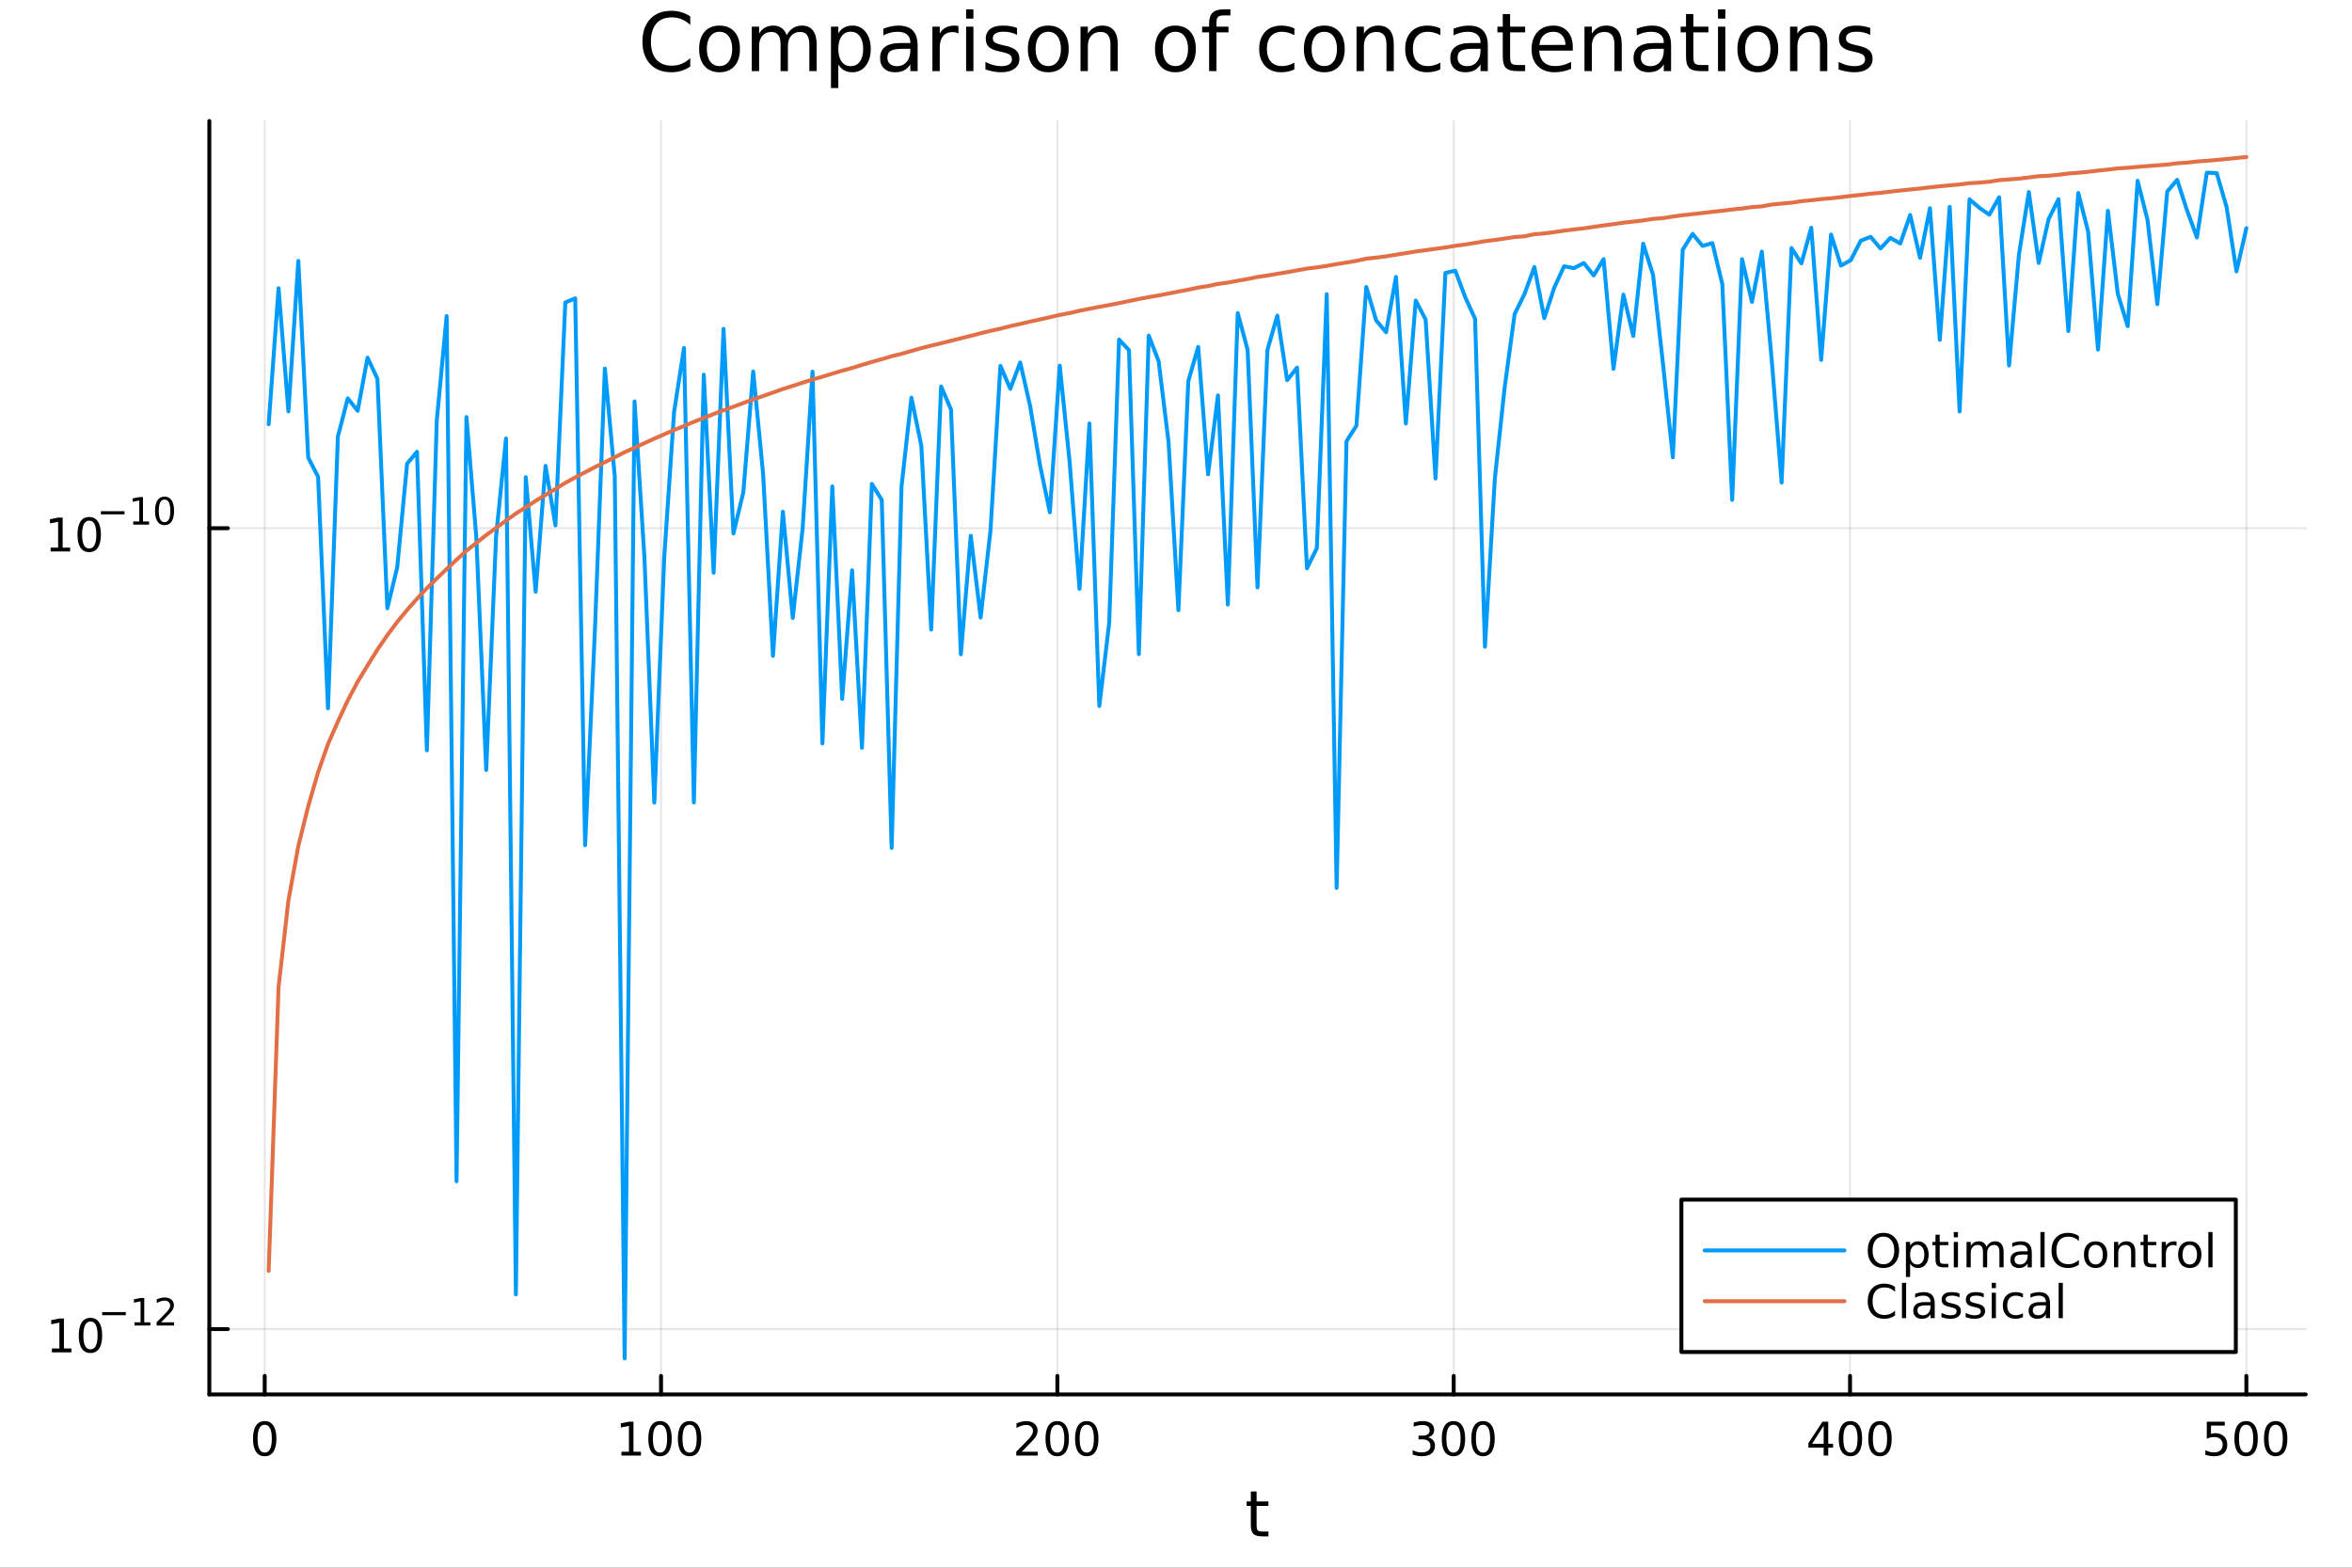 <?xml version="1.0" encoding="utf-8"?>
<svg xmlns="http://www.w3.org/2000/svg" xmlns:xlink="http://www.w3.org/1999/xlink" width="600" height="400" viewBox="0 0 2400 1600">
<rect x="0" y="0" width="2400" height="1600" fill="#333333" stroke="none"/>
<defs>
  <clipPath id="clip070">
    <rect x="0" y="0" width="2400" height="1600"/>
  </clipPath>
</defs>
<path clip-path="url(#clip070)" d="M0 1600 L2400 1600 L2400 0 L0 0  Z" fill="#ffffff" fill-rule="evenodd" fill-opacity="1"/>
<defs>
  <clipPath id="clip071">
    <rect x="480" y="0" width="1681" height="1600"/>
  </clipPath>
</defs>
<path clip-path="url(#clip070)" d="M213.607 1423.18 L2352.76 1423.18 L2352.76 123.472 L213.607 123.472  Z" fill="#ffffff" fill-rule="evenodd" fill-opacity="1"/>
<defs>
  <clipPath id="clip072">
    <rect x="213" y="123" width="2140" height="1301"/>
  </clipPath>
</defs>
<polyline clip-path="url(#clip072)" style="stroke:#000000; stroke-linecap:round; stroke-linejoin:round; stroke-width:2; stroke-opacity:0.1; fill:none" points="270.105,1423.18 270.105,123.472 "/>
<polyline clip-path="url(#clip072)" style="stroke:#000000; stroke-linecap:round; stroke-linejoin:round; stroke-width:2; stroke-opacity:0.1; fill:none" points="674.527,1423.18 674.527,123.472 "/>
<polyline clip-path="url(#clip072)" style="stroke:#000000; stroke-linecap:round; stroke-linejoin:round; stroke-width:2; stroke-opacity:0.1; fill:none" points="1078.95,1423.18 1078.95,123.472 "/>
<polyline clip-path="url(#clip072)" style="stroke:#000000; stroke-linecap:round; stroke-linejoin:round; stroke-width:2; stroke-opacity:0.1; fill:none" points="1483.37,1423.18 1483.37,123.472 "/>
<polyline clip-path="url(#clip072)" style="stroke:#000000; stroke-linecap:round; stroke-linejoin:round; stroke-width:2; stroke-opacity:0.1; fill:none" points="1887.79,1423.18 1887.79,123.472 "/>
<polyline clip-path="url(#clip072)" style="stroke:#000000; stroke-linecap:round; stroke-linejoin:round; stroke-width:2; stroke-opacity:0.1; fill:none" points="2292.21,1423.18 2292.21,123.472 "/>
<polyline clip-path="url(#clip072)" style="stroke:#000000; stroke-linecap:round; stroke-linejoin:round; stroke-width:2; stroke-opacity:0.1; fill:none" points="213.607,1356.48 2352.76,1356.48 "/>
<polyline clip-path="url(#clip072)" style="stroke:#000000; stroke-linecap:round; stroke-linejoin:round; stroke-width:2; stroke-opacity:0.1; fill:none" points="213.607,539.112 2352.76,539.112 "/>
<polyline clip-path="url(#clip070)" style="stroke:#000000; stroke-linecap:round; stroke-linejoin:round; stroke-width:4; stroke-opacity:1; fill:none" points="213.607,1423.18 2352.76,1423.18 "/>
<polyline clip-path="url(#clip070)" style="stroke:#000000; stroke-linecap:round; stroke-linejoin:round; stroke-width:4; stroke-opacity:1; fill:none" points="270.105,1423.18 270.105,1404.28 "/>
<polyline clip-path="url(#clip070)" style="stroke:#000000; stroke-linecap:round; stroke-linejoin:round; stroke-width:4; stroke-opacity:1; fill:none" points="674.527,1423.18 674.527,1404.28 "/>
<polyline clip-path="url(#clip070)" style="stroke:#000000; stroke-linecap:round; stroke-linejoin:round; stroke-width:4; stroke-opacity:1; fill:none" points="1078.95,1423.18 1078.95,1404.28 "/>
<polyline clip-path="url(#clip070)" style="stroke:#000000; stroke-linecap:round; stroke-linejoin:round; stroke-width:4; stroke-opacity:1; fill:none" points="1483.37,1423.18 1483.37,1404.28 "/>
<polyline clip-path="url(#clip070)" style="stroke:#000000; stroke-linecap:round; stroke-linejoin:round; stroke-width:4; stroke-opacity:1; fill:none" points="1887.79,1423.18 1887.79,1404.28 "/>
<polyline clip-path="url(#clip070)" style="stroke:#000000; stroke-linecap:round; stroke-linejoin:round; stroke-width:4; stroke-opacity:1; fill:none" points="2292.21,1423.18 2292.21,1404.28 "/>
<path clip-path="url(#clip070)" d="M270.105 1454.1 Q266.494 1454.1 264.665 1457.66 Q262.86 1461.2 262.86 1468.33 Q262.86 1475.44 264.665 1479.01 Q266.494 1482.55 270.105 1482.55 Q273.739 1482.55 275.545 1479.01 Q277.374 1475.44 277.374 1468.33 Q277.374 1461.2 275.545 1457.66 Q273.739 1454.1 270.105 1454.1 M270.105 1450.39 Q275.915 1450.39 278.971 1455 Q282.05 1459.58 282.05 1468.33 Q282.05 1477.06 278.971 1481.67 Q275.915 1486.25 270.105 1486.25 Q264.295 1486.25 261.216 1481.67 Q258.161 1477.06 258.161 1468.33 Q258.161 1459.58 261.216 1455 Q264.295 1450.39 270.105 1450.39 Z" fill="#000000" fill-rule="nonzero" fill-opacity="1" /><path clip-path="url(#clip070)" d="M634.134 1481.64 L641.772 1481.64 L641.772 1455.28 L633.462 1456.95 L633.462 1452.69 L641.726 1451.02 L646.402 1451.02 L646.402 1481.64 L654.041 1481.64 L654.041 1485.58 L634.134 1485.58 L634.134 1481.64 Z" fill="#000000" fill-rule="nonzero" fill-opacity="1" /><path clip-path="url(#clip070)" d="M673.485 1454.1 Q669.874 1454.1 668.046 1457.66 Q666.24 1461.2 666.24 1468.33 Q666.24 1475.44 668.046 1479.01 Q669.874 1482.55 673.485 1482.55 Q677.12 1482.55 678.925 1479.01 Q680.754 1475.44 680.754 1468.33 Q680.754 1461.2 678.925 1457.66 Q677.12 1454.1 673.485 1454.1 M673.485 1450.39 Q679.295 1450.39 682.351 1455 Q685.43 1459.58 685.43 1468.33 Q685.43 1477.06 682.351 1481.67 Q679.295 1486.25 673.485 1486.25 Q667.675 1486.25 664.596 1481.67 Q661.541 1477.06 661.541 1468.33 Q661.541 1459.58 664.596 1455 Q667.675 1450.39 673.485 1450.39 Z" fill="#000000" fill-rule="nonzero" fill-opacity="1" /><path clip-path="url(#clip070)" d="M703.647 1454.1 Q700.036 1454.1 698.207 1457.66 Q696.402 1461.2 696.402 1468.33 Q696.402 1475.44 698.207 1479.01 Q700.036 1482.55 703.647 1482.55 Q707.281 1482.55 709.087 1479.01 Q710.916 1475.44 710.916 1468.33 Q710.916 1461.2 709.087 1457.66 Q707.281 1454.1 703.647 1454.1 M703.647 1450.39 Q709.457 1450.39 712.513 1455 Q715.592 1459.58 715.592 1468.33 Q715.592 1477.06 712.513 1481.67 Q709.457 1486.25 703.647 1486.25 Q697.837 1486.25 694.758 1481.67 Q691.703 1477.06 691.703 1468.33 Q691.703 1459.58 694.758 1455 Q697.837 1450.39 703.647 1450.39 Z" fill="#000000" fill-rule="nonzero" fill-opacity="1" /><path clip-path="url(#clip070)" d="M1042.64 1481.64 L1058.96 1481.64 L1058.96 1485.58 L1037.02 1485.58 L1037.02 1481.64 Q1039.68 1478.89 1044.26 1474.26 Q1048.87 1469.61 1050.05 1468.27 Q1052.29 1465.74 1053.17 1464.01 Q1054.08 1462.25 1054.08 1460.56 Q1054.08 1457.8 1052.13 1456.07 Q1050.21 1454.33 1047.11 1454.33 Q1044.91 1454.33 1042.46 1455.09 Q1040.03 1455.86 1037.25 1457.41 L1037.25 1452.69 Q1040.07 1451.55 1042.53 1450.97 Q1044.98 1450.39 1047.02 1450.39 Q1052.39 1450.39 1055.58 1453.08 Q1058.78 1455.77 1058.78 1460.26 Q1058.78 1462.39 1057.97 1464.31 Q1057.18 1466.2 1055.07 1468.8 Q1054.49 1469.47 1051.39 1472.69 Q1048.29 1475.88 1042.64 1481.64 Z" fill="#000000" fill-rule="nonzero" fill-opacity="1" /><path clip-path="url(#clip070)" d="M1078.78 1454.1 Q1075.16 1454.1 1073.34 1457.66 Q1071.53 1461.2 1071.53 1468.33 Q1071.53 1475.44 1073.34 1479.01 Q1075.16 1482.55 1078.78 1482.55 Q1082.41 1482.55 1084.21 1479.01 Q1086.04 1475.44 1086.04 1468.33 Q1086.04 1461.2 1084.21 1457.66 Q1082.41 1454.1 1078.78 1454.1 M1078.78 1450.39 Q1084.59 1450.39 1087.64 1455 Q1090.72 1459.58 1090.72 1468.33 Q1090.72 1477.06 1087.64 1481.67 Q1084.59 1486.25 1078.78 1486.25 Q1072.96 1486.25 1069.89 1481.67 Q1066.83 1477.06 1066.83 1468.33 Q1066.83 1459.58 1069.89 1455 Q1072.96 1450.39 1078.78 1450.39 Z" fill="#000000" fill-rule="nonzero" fill-opacity="1" /><path clip-path="url(#clip070)" d="M1108.94 1454.1 Q1105.33 1454.1 1103.5 1457.66 Q1101.69 1461.2 1101.69 1468.33 Q1101.69 1475.44 1103.5 1479.01 Q1105.33 1482.55 1108.94 1482.55 Q1112.57 1482.55 1114.38 1479.01 Q1116.21 1475.44 1116.21 1468.33 Q1116.21 1461.2 1114.38 1457.66 Q1112.57 1454.1 1108.94 1454.1 M1108.94 1450.39 Q1114.75 1450.39 1117.8 1455 Q1120.88 1459.58 1120.88 1468.33 Q1120.88 1477.06 1117.8 1481.67 Q1114.75 1486.25 1108.94 1486.25 Q1103.13 1486.25 1100.05 1481.67 Q1096.99 1477.06 1096.99 1468.33 Q1096.99 1459.58 1100.05 1455 Q1103.13 1450.39 1108.94 1450.39 Z" fill="#000000" fill-rule="nonzero" fill-opacity="1" /><path clip-path="url(#clip070)" d="M1457.13 1466.95 Q1460.49 1467.66 1462.36 1469.93 Q1464.26 1472.2 1464.26 1475.53 Q1464.26 1480.65 1460.74 1483.45 Q1457.22 1486.25 1450.74 1486.25 Q1448.57 1486.25 1446.25 1485.81 Q1443.96 1485.39 1441.51 1484.54 L1441.51 1480.02 Q1443.45 1481.16 1445.77 1481.74 Q1448.08 1482.32 1450.6 1482.32 Q1455 1482.32 1457.29 1480.58 Q1459.61 1478.84 1459.61 1475.53 Q1459.61 1472.48 1457.46 1470.77 Q1455.33 1469.03 1451.51 1469.03 L1447.48 1469.03 L1447.48 1465.19 L1451.69 1465.19 Q1455.14 1465.19 1456.97 1463.82 Q1458.8 1462.43 1458.8 1459.84 Q1458.8 1457.18 1456.9 1455.77 Q1455.03 1454.33 1451.51 1454.33 Q1449.59 1454.33 1447.39 1454.75 Q1445.19 1455.16 1442.55 1456.04 L1442.55 1451.88 Q1445.21 1451.14 1447.53 1450.77 Q1449.86 1450.39 1451.92 1450.39 Q1457.25 1450.39 1460.35 1452.83 Q1463.45 1455.23 1463.45 1459.35 Q1463.45 1462.22 1461.81 1464.21 Q1460.16 1466.18 1457.13 1466.95 Z" fill="#000000" fill-rule="nonzero" fill-opacity="1" /><path clip-path="url(#clip070)" d="M1483.13 1454.1 Q1479.52 1454.1 1477.69 1457.66 Q1475.88 1461.2 1475.88 1468.33 Q1475.88 1475.44 1477.69 1479.01 Q1479.52 1482.55 1483.13 1482.55 Q1486.76 1482.55 1488.57 1479.01 Q1490.4 1475.44 1490.4 1468.33 Q1490.4 1461.2 1488.57 1457.66 Q1486.76 1454.1 1483.13 1454.1 M1483.13 1450.39 Q1488.94 1450.39 1491.99 1455 Q1495.07 1459.58 1495.07 1468.33 Q1495.07 1477.06 1491.99 1481.67 Q1488.94 1486.25 1483.13 1486.25 Q1477.32 1486.25 1474.24 1481.67 Q1471.18 1477.06 1471.18 1468.33 Q1471.18 1459.58 1474.24 1455 Q1477.32 1450.39 1483.13 1450.39 Z" fill="#000000" fill-rule="nonzero" fill-opacity="1" /><path clip-path="url(#clip070)" d="M1513.29 1454.1 Q1509.68 1454.1 1507.85 1457.66 Q1506.04 1461.2 1506.04 1468.33 Q1506.04 1475.44 1507.85 1479.01 Q1509.68 1482.55 1513.29 1482.55 Q1516.92 1482.55 1518.73 1479.01 Q1520.56 1475.44 1520.56 1468.33 Q1520.56 1461.2 1518.73 1457.66 Q1516.92 1454.1 1513.29 1454.1 M1513.29 1450.39 Q1519.1 1450.39 1522.15 1455 Q1525.23 1459.58 1525.23 1468.33 Q1525.23 1477.06 1522.15 1481.67 Q1519.1 1486.25 1513.29 1486.25 Q1507.48 1486.25 1504.4 1481.67 Q1501.34 1477.06 1501.34 1468.33 Q1501.34 1459.58 1504.4 1455 Q1507.48 1450.39 1513.29 1450.39 Z" fill="#000000" fill-rule="nonzero" fill-opacity="1" /><path clip-path="url(#clip070)" d="M1860.88 1455.09 L1849.08 1473.54 L1860.88 1473.54 L1860.88 1455.09 M1859.66 1451.02 L1865.54 1451.02 L1865.54 1473.54 L1870.47 1473.54 L1870.47 1477.43 L1865.54 1477.43 L1865.54 1485.58 L1860.88 1485.58 L1860.88 1477.43 L1845.28 1477.43 L1845.28 1472.92 L1859.66 1451.02 Z" fill="#000000" fill-rule="nonzero" fill-opacity="1" /><path clip-path="url(#clip070)" d="M1888.2 1454.1 Q1884.59 1454.1 1882.76 1457.66 Q1880.95 1461.2 1880.95 1468.33 Q1880.95 1475.44 1882.76 1479.01 Q1884.59 1482.55 1888.2 1482.55 Q1891.83 1482.55 1893.64 1479.01 Q1895.47 1475.44 1895.47 1468.33 Q1895.47 1461.2 1893.64 1457.66 Q1891.83 1454.1 1888.2 1454.1 M1888.2 1450.39 Q1894.01 1450.39 1897.06 1455 Q1900.14 1459.58 1900.14 1468.33 Q1900.14 1477.06 1897.06 1481.67 Q1894.01 1486.25 1888.2 1486.25 Q1882.39 1486.25 1879.31 1481.67 Q1876.25 1477.06 1876.25 1468.33 Q1876.25 1459.58 1879.31 1455 Q1882.39 1450.39 1888.2 1450.39 Z" fill="#000000" fill-rule="nonzero" fill-opacity="1" /><path clip-path="url(#clip070)" d="M1918.36 1454.1 Q1914.75 1454.1 1912.92 1457.66 Q1911.11 1461.2 1911.11 1468.33 Q1911.11 1475.44 1912.92 1479.01 Q1914.75 1482.55 1918.36 1482.55 Q1921.99 1482.55 1923.8 1479.01 Q1925.63 1475.44 1925.63 1468.33 Q1925.63 1461.2 1923.8 1457.66 Q1921.99 1454.1 1918.36 1454.1 M1918.36 1450.39 Q1924.17 1450.39 1927.22 1455 Q1930.3 1459.58 1930.3 1468.33 Q1930.3 1477.06 1927.22 1481.67 Q1924.17 1486.25 1918.36 1486.25 Q1912.55 1486.25 1909.47 1481.67 Q1906.41 1477.06 1906.41 1468.33 Q1906.41 1459.58 1909.47 1455 Q1912.55 1450.39 1918.36 1450.39 Z" fill="#000000" fill-rule="nonzero" fill-opacity="1" /><path clip-path="url(#clip070)" d="M2251.83 1451.02 L2270.19 1451.02 L2270.19 1454.96 L2256.11 1454.96 L2256.11 1463.43 Q2257.13 1463.08 2258.15 1462.92 Q2259.17 1462.73 2260.19 1462.73 Q2265.98 1462.73 2269.36 1465.9 Q2272.73 1469.08 2272.73 1474.49 Q2272.73 1480.07 2269.26 1483.17 Q2265.79 1486.25 2259.47 1486.25 Q2257.3 1486.25 2255.03 1485.88 Q2252.78 1485.51 2250.37 1484.77 L2250.37 1480.07 Q2252.46 1481.2 2254.68 1481.76 Q2256.9 1482.32 2259.38 1482.32 Q2263.38 1482.32 2265.72 1480.21 Q2268.06 1478.1 2268.06 1474.49 Q2268.06 1470.88 2265.72 1468.77 Q2263.38 1466.67 2259.38 1466.67 Q2257.5 1466.67 2255.63 1467.08 Q2253.78 1467.5 2251.83 1468.38 L2251.83 1451.02 Z" fill="#000000" fill-rule="nonzero" fill-opacity="1" /><path clip-path="url(#clip070)" d="M2291.95 1454.1 Q2288.34 1454.1 2286.51 1457.66 Q2284.7 1461.2 2284.7 1468.33 Q2284.7 1475.44 2286.51 1479.01 Q2288.34 1482.55 2291.95 1482.55 Q2295.58 1482.55 2297.39 1479.01 Q2299.22 1475.44 2299.22 1468.33 Q2299.22 1461.2 2297.39 1457.66 Q2295.58 1454.1 2291.95 1454.1 M2291.95 1450.39 Q2297.76 1450.39 2300.81 1455 Q2303.89 1459.58 2303.89 1468.33 Q2303.89 1477.06 2300.81 1481.67 Q2297.76 1486.25 2291.95 1486.25 Q2286.14 1486.25 2283.06 1481.67 Q2280 1477.06 2280 1468.33 Q2280 1459.58 2283.06 1455 Q2286.14 1450.39 2291.95 1450.39 Z" fill="#000000" fill-rule="nonzero" fill-opacity="1" /><path clip-path="url(#clip070)" d="M2322.11 1454.1 Q2318.5 1454.1 2316.67 1457.66 Q2314.86 1461.2 2314.86 1468.33 Q2314.86 1475.44 2316.67 1479.01 Q2318.5 1482.55 2322.11 1482.55 Q2325.74 1482.55 2327.55 1479.01 Q2329.38 1475.44 2329.38 1468.33 Q2329.38 1461.2 2327.55 1457.66 Q2325.74 1454.1 2322.11 1454.1 M2322.11 1450.39 Q2327.92 1450.39 2330.98 1455 Q2334.05 1459.58 2334.05 1468.33 Q2334.05 1477.06 2330.98 1481.67 Q2327.92 1486.25 2322.11 1486.25 Q2316.3 1486.25 2313.22 1481.67 Q2310.17 1477.06 2310.17 1468.33 Q2310.17 1459.58 2313.22 1455 Q2316.3 1450.39 2322.11 1450.39 Z" fill="#000000" fill-rule="nonzero" fill-opacity="1" /><path clip-path="url(#clip070)" d="M1282.24 1522.27 L1282.24 1532.4 L1294.31 1532.4 L1294.31 1536.95 L1282.24 1536.95 L1282.24 1556.3 Q1282.24 1560.66 1283.42 1561.9 Q1284.63 1563.14 1288.29 1563.14 L1294.31 1563.14 L1294.31 1568.04 L1288.29 1568.04 Q1281.51 1568.04 1278.93 1565.53 Q1276.35 1562.98 1276.35 1556.3 L1276.35 1536.95 L1272.06 1536.95 L1272.06 1532.4 L1276.35 1532.4 L1276.35 1522.27 L1282.24 1522.27 Z" fill="#000000" fill-rule="nonzero" fill-opacity="1" /><polyline clip-path="url(#clip070)" style="stroke:#000000; stroke-linecap:round; stroke-linejoin:round; stroke-width:4; stroke-opacity:1; fill:none" points="213.607,1423.18 213.607,123.472 "/>
<polyline clip-path="url(#clip070)" style="stroke:#000000; stroke-linecap:round; stroke-linejoin:round; stroke-width:4; stroke-opacity:1; fill:none" points="213.607,1356.48 232.505,1356.48 "/>
<polyline clip-path="url(#clip070)" style="stroke:#000000; stroke-linecap:round; stroke-linejoin:round; stroke-width:4; stroke-opacity:1; fill:none" points="213.607,539.112 232.505,539.112 "/>
<path clip-path="url(#clip070)" d="M52.961 1376.27 L60.6 1376.27 L60.6 1349.9 L52.29 1351.57 L52.29 1347.31 L60.554 1345.65 L65.23 1345.65 L65.23 1376.27 L72.868 1376.27 L72.868 1380.21 L52.961 1380.21 L52.961 1376.27 Z" fill="#000000" fill-rule="nonzero" fill-opacity="1" /><path clip-path="url(#clip070)" d="M92.313 1348.72 Q88.702 1348.72 86.873 1352.29 Q85.067 1355.83 85.067 1362.96 Q85.067 1370.07 86.873 1373.63 Q88.702 1377.17 92.313 1377.17 Q95.947 1377.17 97.753 1373.63 Q99.581 1370.07 99.581 1362.96 Q99.581 1355.83 97.753 1352.29 Q95.947 1348.72 92.313 1348.72 M92.313 1345.02 Q98.123 1345.02 101.178 1349.63 Q104.257 1354.21 104.257 1362.96 Q104.257 1371.69 101.178 1376.29 Q98.123 1380.88 92.313 1380.88 Q86.503 1380.88 83.424 1376.29 Q80.368 1371.69 80.368 1362.96 Q80.368 1354.21 83.424 1349.63 Q86.503 1345.02 92.313 1345.02 Z" fill="#000000" fill-rule="nonzero" fill-opacity="1" /><path clip-path="url(#clip070)" d="M104.257 1339.12 L128.369 1339.12 L128.369 1342.32 L104.257 1342.32 L104.257 1339.12 Z" fill="#000000" fill-rule="nonzero" fill-opacity="1" /><path clip-path="url(#clip070)" d="M137.227 1349.6 L143.434 1349.6 L143.434 1328.18 L136.682 1329.53 L136.682 1326.07 L143.396 1324.72 L147.195 1324.72 L147.195 1349.6 L153.402 1349.6 L153.402 1352.8 L137.227 1352.8 L137.227 1349.6 Z" fill="#000000" fill-rule="nonzero" fill-opacity="1" /><path clip-path="url(#clip070)" d="M164.348 1349.6 L177.607 1349.6 L177.607 1352.8 L159.778 1352.8 L159.778 1349.6 Q161.941 1347.36 165.665 1343.6 Q169.407 1339.82 170.366 1338.73 Q172.191 1336.68 172.906 1335.27 Q173.639 1333.84 173.639 1332.46 Q173.639 1330.23 172.059 1328.82 Q170.498 1327.4 167.978 1327.4 Q166.191 1327.4 164.198 1328.03 Q162.223 1328.65 159.966 1329.91 L159.966 1326.07 Q162.26 1325.15 164.254 1324.68 Q166.248 1324.21 167.903 1324.21 Q172.266 1324.21 174.862 1326.39 Q177.457 1328.57 177.457 1332.22 Q177.457 1333.95 176.799 1335.51 Q176.159 1337.05 174.448 1339.16 Q173.978 1339.7 171.457 1342.32 Q168.937 1344.91 164.348 1349.6 Z" fill="#000000" fill-rule="nonzero" fill-opacity="1" /><path clip-path="url(#clip070)" d="M51.663 558.904 L59.302 558.904 L59.302 532.538 L50.992 534.205 L50.992 529.946 L59.256 528.279 L63.932 528.279 L63.932 558.904 L71.571 558.904 L71.571 562.839 L51.663 562.839 L51.663 558.904 Z" fill="#000000" fill-rule="nonzero" fill-opacity="1" /><path clip-path="url(#clip070)" d="M91.015 531.358 Q87.404 531.358 85.575 534.923 Q83.77 538.464 83.77 545.594 Q83.77 552.7 85.575 556.265 Q87.404 559.807 91.015 559.807 Q94.649 559.807 96.455 556.265 Q98.284 552.7 98.284 545.594 Q98.284 538.464 96.455 534.923 Q94.649 531.358 91.015 531.358 M91.015 527.654 Q96.825 527.654 99.881 532.261 Q102.959 536.844 102.959 545.594 Q102.959 554.321 99.881 558.927 Q96.825 563.51 91.015 563.51 Q85.205 563.51 82.126 558.927 Q79.071 554.321 79.071 545.594 Q79.071 536.844 82.126 532.261 Q85.205 527.654 91.015 527.654 Z" fill="#000000" fill-rule="nonzero" fill-opacity="1" /><path clip-path="url(#clip070)" d="M102.959 521.755 L127.071 521.755 L127.071 524.953 L102.959 524.953 L102.959 521.755 Z" fill="#000000" fill-rule="nonzero" fill-opacity="1" /><path clip-path="url(#clip070)" d="M135.929 532.231 L142.136 532.231 L142.136 510.809 L135.384 512.164 L135.384 508.703 L142.098 507.349 L145.898 507.349 L145.898 532.231 L152.104 532.231 L152.104 535.429 L135.929 535.429 L135.929 532.231 Z" fill="#000000" fill-rule="nonzero" fill-opacity="1" /><path clip-path="url(#clip070)" d="M167.903 509.85 Q164.969 509.85 163.483 512.747 Q162.016 515.624 162.016 521.417 Q162.016 527.191 163.483 530.087 Q164.969 532.965 167.903 532.965 Q170.855 532.965 172.322 530.087 Q173.808 527.191 173.808 521.417 Q173.808 515.624 172.322 512.747 Q170.855 509.85 167.903 509.85 M167.903 506.841 Q172.623 506.841 175.106 510.584 Q177.607 514.308 177.607 521.417 Q177.607 528.507 175.106 532.25 Q172.623 535.974 167.903 535.974 Q163.182 535.974 160.68 532.25 Q158.198 528.507 158.198 521.417 Q158.198 514.308 160.68 510.584 Q163.182 506.841 167.903 506.841 Z" fill="#000000" fill-rule="nonzero" fill-opacity="1" /><path clip-path="url(#clip070)" d="M704.328 16.755 L704.328 25.383 Q700.196 21.535 695.497 19.631 Q690.838 17.727 685.572 17.727 Q675.202 17.727 669.693 24.087 Q664.183 30.406 664.183 42.397 Q664.183 54.347 669.693 60.707 Q675.202 67.026 685.572 67.026 Q690.838 67.026 695.497 65.122 Q700.196 63.218 704.328 59.37 L704.328 67.918 Q700.034 70.834 695.213 72.292 Q690.433 73.751 685.086 73.751 Q671.353 73.751 663.454 65.365 Q655.555 56.94 655.555 42.397 Q655.555 27.814 663.454 19.428 Q671.353 11.002 685.086 11.002 Q690.514 11.002 695.294 12.461 Q700.115 13.878 704.328 16.755 Z" fill="#000000" fill-rule="nonzero" fill-opacity="1" /><path clip-path="url(#clip070)" d="M734.223 32.431 Q728.228 32.431 724.744 37.131 Q721.261 41.789 721.261 49.931 Q721.261 58.074 724.704 62.773 Q728.188 67.431 734.223 67.431 Q740.178 67.431 743.662 62.732 Q747.146 58.033 747.146 49.931 Q747.146 41.87 743.662 37.171 Q740.178 32.431 734.223 32.431 M734.223 26.112 Q743.946 26.112 749.495 32.431 Q755.045 38.751 755.045 49.931 Q755.045 61.071 749.495 67.431 Q743.946 73.751 734.223 73.751 Q724.461 73.751 718.911 67.431 Q713.402 61.071 713.402 49.931 Q713.402 38.751 718.911 32.431 Q724.461 26.112 734.223 26.112 Z" fill="#000000" fill-rule="nonzero" fill-opacity="1" /><path clip-path="url(#clip070)" d="M802.724 35.915 Q805.519 30.892 809.408 28.502 Q813.297 26.112 818.563 26.112 Q825.652 26.112 829.501 31.095 Q833.349 36.037 833.349 45.192 L833.349 72.576 L825.855 72.576 L825.855 45.435 Q825.855 38.913 823.546 35.753 Q821.237 32.594 816.497 32.594 Q810.704 32.594 807.342 36.442 Q803.98 40.29 803.98 46.934 L803.98 72.576 L796.486 72.576 L796.486 45.435 Q796.486 38.873 794.177 35.753 Q791.868 32.594 787.047 32.594 Q781.335 32.594 777.973 36.482 Q774.611 40.331 774.611 46.934 L774.611 72.576 L767.117 72.576 L767.117 27.206 L774.611 27.206 L774.611 34.254 Q777.163 30.082 780.728 28.097 Q784.293 26.112 789.194 26.112 Q794.136 26.112 797.58 28.624 Q801.063 31.135 802.724 35.915 Z" fill="#000000" fill-rule="nonzero" fill-opacity="1" /><path clip-path="url(#clip070)" d="M855.426 65.77 L855.426 89.833 L847.932 89.833 L847.932 27.206 L855.426 27.206 L855.426 34.092 Q857.776 30.041 861.341 28.097 Q864.946 26.112 869.929 26.112 Q878.193 26.112 883.337 32.675 Q888.522 39.237 888.522 49.931 Q888.522 60.626 883.337 67.188 Q878.193 73.751 869.929 73.751 Q864.946 73.751 861.341 71.806 Q857.776 69.821 855.426 65.77 M880.785 49.931 Q880.785 41.708 877.382 37.05 Q874.02 32.35 868.106 32.35 Q862.191 32.35 858.789 37.05 Q855.426 41.708 855.426 49.931 Q855.426 58.155 858.789 62.854 Q862.191 67.512 868.106 67.512 Q874.02 67.512 877.382 62.854 Q880.785 58.155 880.785 49.931 Z" fill="#000000" fill-rule="nonzero" fill-opacity="1" /><path clip-path="url(#clip070)" d="M921.497 49.769 Q912.463 49.769 908.979 51.835 Q905.496 53.901 905.496 58.884 Q905.496 62.854 908.088 65.203 Q910.721 67.512 915.218 67.512 Q921.416 67.512 925.143 63.137 Q928.91 58.722 928.91 51.43 L928.91 49.769 L921.497 49.769 M936.364 46.691 L936.364 72.576 L928.91 72.576 L928.91 65.689 Q926.358 69.821 922.55 71.806 Q918.742 73.751 913.233 73.751 Q906.265 73.751 902.133 69.862 Q898.042 65.933 898.042 59.37 Q898.042 51.714 903.146 47.825 Q908.291 43.936 918.459 43.936 L928.91 43.936 L928.91 43.207 Q928.91 38.062 925.507 35.267 Q922.145 32.431 916.028 32.431 Q912.139 32.431 908.453 33.363 Q904.766 34.295 901.364 36.158 L901.364 29.272 Q905.455 27.692 909.303 26.922 Q913.152 26.112 916.798 26.112 Q926.641 26.112 931.502 31.216 Q936.364 36.32 936.364 46.691 Z" fill="#000000" fill-rule="nonzero" fill-opacity="1" /><path clip-path="url(#clip070)" d="M978.007 34.173 Q976.751 33.444 975.252 33.12 Q973.794 32.756 972.011 32.756 Q965.692 32.756 962.289 36.888 Q958.927 40.979 958.927 48.676 L958.927 72.576 L951.433 72.576 L951.433 27.206 L958.927 27.206 L958.927 34.254 Q961.277 30.122 965.044 28.138 Q968.811 26.112 974.199 26.112 Q974.969 26.112 975.9 26.234 Q976.832 26.315 977.966 26.517 L978.007 34.173 Z" fill="#000000" fill-rule="nonzero" fill-opacity="1" /><path clip-path="url(#clip070)" d="M985.825 27.206 L993.279 27.206 L993.279 72.576 L985.825 72.576 L985.825 27.206 M985.825 9.544 L993.279 9.544 L993.279 18.983 L985.825 18.983 L985.825 9.544 Z" fill="#000000" fill-rule="nonzero" fill-opacity="1" /><path clip-path="url(#clip070)" d="M1037.8 28.543 L1037.8 35.591 Q1034.64 33.971 1031.24 33.161 Q1027.83 32.35 1024.19 32.35 Q1018.64 32.35 1015.84 34.052 Q1013.09 35.753 1013.09 39.156 Q1013.09 41.749 1015.07 43.248 Q1017.06 44.706 1023.05 46.043 L1025.6 46.61 Q1033.54 48.311 1036.87 51.43 Q1040.23 54.509 1040.23 60.059 Q1040.23 66.378 1035.21 70.064 Q1030.22 73.751 1021.47 73.751 Q1017.83 73.751 1013.86 73.022 Q1009.93 72.333 1005.55 70.915 L1005.55 63.218 Q1009.68 65.365 1013.7 66.459 Q1017.71 67.512 1021.64 67.512 Q1026.9 67.512 1029.74 65.73 Q1032.57 63.907 1032.57 60.626 Q1032.57 57.588 1030.51 55.967 Q1028.48 54.347 1021.55 52.848 L1018.96 52.24 Q1012.03 50.782 1008.96 47.785 Q1005.88 44.746 1005.88 39.48 Q1005.88 33.08 1010.41 29.596 Q1014.95 26.112 1023.3 26.112 Q1027.43 26.112 1031.07 26.72 Q1034.72 27.327 1037.8 28.543 Z" fill="#000000" fill-rule="nonzero" fill-opacity="1" /><path clip-path="url(#clip070)" d="M1069.68 32.431 Q1063.68 32.431 1060.2 37.131 Q1056.72 41.789 1056.72 49.931 Q1056.72 58.074 1060.16 62.773 Q1063.64 67.431 1069.68 67.431 Q1075.63 67.431 1079.12 62.732 Q1082.6 58.033 1082.6 49.931 Q1082.6 41.87 1079.12 37.171 Q1075.63 32.431 1069.68 32.431 M1069.68 26.112 Q1079.4 26.112 1084.95 32.431 Q1090.5 38.751 1090.5 49.931 Q1090.5 61.071 1084.95 67.431 Q1079.4 73.751 1069.68 73.751 Q1059.92 73.751 1054.37 67.431 Q1048.86 61.071 1048.86 49.931 Q1048.86 38.751 1054.37 32.431 Q1059.92 26.112 1069.68 26.112 Z" fill="#000000" fill-rule="nonzero" fill-opacity="1" /><path clip-path="url(#clip070)" d="M1140.57 45.192 L1140.57 72.576 L1133.12 72.576 L1133.12 45.435 Q1133.12 38.994 1130.6 35.794 Q1128.09 32.594 1123.07 32.594 Q1117.03 32.594 1113.55 36.442 Q1110.07 40.29 1110.07 46.934 L1110.07 72.576 L1102.57 72.576 L1102.57 27.206 L1110.07 27.206 L1110.07 34.254 Q1112.74 30.163 1116.35 28.138 Q1119.99 26.112 1124.73 26.112 Q1132.55 26.112 1136.56 30.973 Q1140.57 35.794 1140.57 45.192 Z" fill="#000000" fill-rule="nonzero" fill-opacity="1" /><path clip-path="url(#clip070)" d="M1199.39 32.431 Q1193.39 32.431 1189.91 37.131 Q1186.43 41.789 1186.43 49.931 Q1186.43 58.074 1189.87 62.773 Q1193.35 67.431 1199.39 67.431 Q1205.34 67.431 1208.83 62.732 Q1212.31 58.033 1212.31 49.931 Q1212.31 41.87 1208.83 37.171 Q1205.34 32.431 1199.39 32.431 M1199.39 26.112 Q1209.11 26.112 1214.66 32.431 Q1220.21 38.751 1220.21 49.931 Q1220.21 61.071 1214.66 67.431 Q1209.11 73.751 1199.39 73.751 Q1189.63 73.751 1184.08 67.431 Q1178.57 61.071 1178.57 49.931 Q1178.57 38.751 1184.08 32.431 Q1189.63 26.112 1199.39 26.112 Z" fill="#000000" fill-rule="nonzero" fill-opacity="1" /><path clip-path="url(#clip070)" d="M1255.53 9.544 L1255.53 15.742 L1248.4 15.742 Q1244.39 15.742 1242.81 17.362 Q1241.28 18.983 1241.28 23.195 L1241.28 27.206 L1253.55 27.206 L1253.55 32.999 L1241.28 32.999 L1241.28 72.576 L1233.78 72.576 L1233.78 32.999 L1226.65 32.999 L1226.65 27.206 L1233.78 27.206 L1233.78 24.046 Q1233.78 16.471 1237.31 13.028 Q1240.83 9.544 1248.49 9.544 L1255.53 9.544 Z" fill="#000000" fill-rule="nonzero" fill-opacity="1" /><path clip-path="url(#clip070)" d="M1320.79 28.948 L1320.79 35.915 Q1317.63 34.173 1314.43 33.323 Q1311.27 32.431 1308.03 32.431 Q1300.78 32.431 1296.77 37.05 Q1292.76 41.627 1292.76 49.931 Q1292.76 58.236 1296.77 62.854 Q1300.78 67.431 1308.03 67.431 Q1311.27 67.431 1314.43 66.581 Q1317.63 65.689 1320.79 63.948 L1320.79 70.834 Q1317.68 72.292 1314.31 73.022 Q1310.99 73.751 1307.22 73.751 Q1296.98 73.751 1290.94 67.31 Q1284.9 60.869 1284.9 49.931 Q1284.9 38.832 1290.98 32.472 Q1297.1 26.112 1307.71 26.112 Q1311.15 26.112 1314.43 26.841 Q1317.72 27.53 1320.79 28.948 Z" fill="#000000" fill-rule="nonzero" fill-opacity="1" /><path clip-path="url(#clip070)" d="M1351.34 32.431 Q1345.34 32.431 1341.86 37.131 Q1338.38 41.789 1338.38 49.931 Q1338.38 58.074 1341.82 62.773 Q1345.3 67.431 1351.34 67.431 Q1357.29 67.431 1360.78 62.732 Q1364.26 58.033 1364.26 49.931 Q1364.26 41.87 1360.78 37.171 Q1357.29 32.431 1351.34 32.431 M1351.34 26.112 Q1361.06 26.112 1366.61 32.431 Q1372.16 38.751 1372.16 49.931 Q1372.16 61.071 1366.61 67.431 Q1361.06 73.751 1351.34 73.751 Q1341.58 73.751 1336.03 67.431 Q1330.52 61.071 1330.52 49.931 Q1330.52 38.751 1336.03 32.431 Q1341.58 26.112 1351.34 26.112 Z" fill="#000000" fill-rule="nonzero" fill-opacity="1" /><path clip-path="url(#clip070)" d="M1422.23 45.192 L1422.23 72.576 L1414.78 72.576 L1414.78 45.435 Q1414.78 38.994 1412.26 35.794 Q1409.75 32.594 1404.73 32.594 Q1398.69 32.594 1395.21 36.442 Q1391.73 40.29 1391.73 46.934 L1391.73 72.576 L1384.23 72.576 L1384.23 27.206 L1391.73 27.206 L1391.73 34.254 Q1394.4 30.163 1398 28.138 Q1401.65 26.112 1406.39 26.112 Q1414.21 26.112 1418.22 30.973 Q1422.23 35.794 1422.23 45.192 Z" fill="#000000" fill-rule="nonzero" fill-opacity="1" /><path clip-path="url(#clip070)" d="M1469.75 28.948 L1469.75 35.915 Q1466.59 34.173 1463.39 33.323 Q1460.23 32.431 1456.99 32.431 Q1449.73 32.431 1445.72 37.05 Q1441.71 41.627 1441.71 49.931 Q1441.71 58.236 1445.72 62.854 Q1449.73 67.431 1456.99 67.431 Q1460.23 67.431 1463.39 66.581 Q1466.59 65.689 1469.75 63.948 L1469.75 70.834 Q1466.63 72.292 1463.26 73.022 Q1459.94 73.751 1456.18 73.751 Q1445.93 73.751 1439.89 67.31 Q1433.86 60.869 1433.86 49.931 Q1433.86 38.832 1439.93 32.472 Q1446.05 26.112 1456.66 26.112 Q1460.1 26.112 1463.39 26.841 Q1466.67 27.53 1469.75 28.948 Z" fill="#000000" fill-rule="nonzero" fill-opacity="1" /><path clip-path="url(#clip070)" d="M1503.33 49.769 Q1494.29 49.769 1490.81 51.835 Q1487.33 53.901 1487.33 58.884 Q1487.33 62.854 1489.92 65.203 Q1492.55 67.512 1497.05 67.512 Q1503.25 67.512 1506.97 63.137 Q1510.74 58.722 1510.74 51.43 L1510.74 49.769 L1503.33 49.769 M1518.19 46.691 L1518.19 72.576 L1510.74 72.576 L1510.74 65.689 Q1508.19 69.821 1504.38 71.806 Q1500.57 73.751 1495.06 73.751 Q1488.1 73.751 1483.96 69.862 Q1479.87 65.933 1479.87 59.37 Q1479.87 51.714 1484.98 47.825 Q1490.12 43.936 1500.29 43.936 L1510.74 43.936 L1510.74 43.207 Q1510.74 38.062 1507.34 35.267 Q1503.98 32.431 1497.86 32.431 Q1493.97 32.431 1490.28 33.363 Q1486.6 34.295 1483.2 36.158 L1483.2 29.272 Q1487.29 27.692 1491.13 26.922 Q1494.98 26.112 1498.63 26.112 Q1508.47 26.112 1513.33 31.216 Q1518.19 36.32 1518.19 46.691 Z" fill="#000000" fill-rule="nonzero" fill-opacity="1" /><path clip-path="url(#clip070)" d="M1540.92 14.324 L1540.92 27.206 L1556.27 27.206 L1556.27 32.999 L1540.92 32.999 L1540.92 57.628 Q1540.92 63.178 1542.42 64.758 Q1543.96 66.338 1548.62 66.338 L1556.27 66.338 L1556.27 72.576 L1548.62 72.576 Q1539.99 72.576 1536.71 69.376 Q1533.43 66.135 1533.43 57.628 L1533.43 32.999 L1527.96 32.999 L1527.96 27.206 L1533.43 27.206 L1533.43 14.324 L1540.92 14.324 Z" fill="#000000" fill-rule="nonzero" fill-opacity="1" /><path clip-path="url(#clip070)" d="M1604.88 48.028 L1604.88 51.673 L1570.61 51.673 Q1571.1 59.37 1575.23 63.421 Q1579.4 67.431 1586.82 67.431 Q1591.11 67.431 1595.12 66.378 Q1599.17 65.325 1603.14 63.218 L1603.14 70.267 Q1599.13 71.968 1594.92 72.86 Q1590.71 73.751 1586.37 73.751 Q1575.52 73.751 1569.16 67.431 Q1562.84 61.112 1562.84 50.337 Q1562.84 39.197 1568.83 32.675 Q1574.87 26.112 1585.08 26.112 Q1594.23 26.112 1599.54 32.026 Q1604.88 37.9 1604.88 48.028 M1597.43 45.84 Q1597.35 39.723 1593.99 36.077 Q1590.67 32.431 1585.16 32.431 Q1578.92 32.431 1575.15 35.956 Q1571.42 39.48 1570.86 45.88 L1597.43 45.84 Z" fill="#000000" fill-rule="nonzero" fill-opacity="1" /><path clip-path="url(#clip070)" d="M1654.83 45.192 L1654.83 72.576 L1647.38 72.576 L1647.38 45.435 Q1647.38 38.994 1644.87 35.794 Q1642.36 32.594 1637.33 32.594 Q1631.3 32.594 1627.81 36.442 Q1624.33 40.29 1624.33 46.934 L1624.33 72.576 L1616.83 72.576 L1616.83 27.206 L1624.33 27.206 L1624.33 34.254 Q1627 30.163 1630.61 28.138 Q1634.25 26.112 1638.99 26.112 Q1646.81 26.112 1650.82 30.973 Q1654.83 35.794 1654.83 45.192 Z" fill="#000000" fill-rule="nonzero" fill-opacity="1" /><path clip-path="url(#clip070)" d="M1690.32 49.769 Q1681.28 49.769 1677.8 51.835 Q1674.32 53.901 1674.32 58.884 Q1674.32 62.854 1676.91 65.203 Q1679.54 67.512 1684.04 67.512 Q1690.24 67.512 1693.96 63.137 Q1697.73 58.722 1697.73 51.43 L1697.73 49.769 L1690.32 49.769 M1705.18 46.691 L1705.18 72.576 L1697.73 72.576 L1697.73 65.689 Q1695.18 69.821 1691.37 71.806 Q1687.56 73.751 1682.05 73.751 Q1675.09 73.751 1670.95 69.862 Q1666.86 65.933 1666.86 59.37 Q1666.86 51.714 1671.97 47.825 Q1677.11 43.936 1687.28 43.936 L1697.73 43.936 L1697.73 43.207 Q1697.73 38.062 1694.33 35.267 Q1690.97 32.431 1684.85 32.431 Q1680.96 32.431 1677.27 33.363 Q1673.59 34.295 1670.18 36.158 L1670.18 29.272 Q1674.28 27.692 1678.12 26.922 Q1681.97 26.112 1685.62 26.112 Q1695.46 26.112 1700.32 31.216 Q1705.18 36.32 1705.18 46.691 Z" fill="#000000" fill-rule="nonzero" fill-opacity="1" /><path clip-path="url(#clip070)" d="M1727.91 14.324 L1727.91 27.206 L1743.26 27.206 L1743.26 32.999 L1727.91 32.999 L1727.91 57.628 Q1727.91 63.178 1729.41 64.758 Q1730.95 66.338 1735.61 66.338 L1743.26 66.338 L1743.26 72.576 L1735.61 72.576 Q1726.98 72.576 1723.7 69.376 Q1720.42 66.135 1720.42 57.628 L1720.42 32.999 L1714.95 32.999 L1714.95 27.206 L1720.42 27.206 L1720.42 14.324 L1727.91 14.324 Z" fill="#000000" fill-rule="nonzero" fill-opacity="1" /><path clip-path="url(#clip070)" d="M1753.07 27.206 L1760.52 27.206 L1760.52 72.576 L1753.07 72.576 L1753.07 27.206 M1753.07 9.544 L1760.52 9.544 L1760.52 18.983 L1753.07 18.983 L1753.07 9.544 Z" fill="#000000" fill-rule="nonzero" fill-opacity="1" /><path clip-path="url(#clip070)" d="M1793.7 32.431 Q1787.7 32.431 1784.22 37.131 Q1780.73 41.789 1780.73 49.931 Q1780.73 58.074 1784.18 62.773 Q1787.66 67.431 1793.7 67.431 Q1799.65 67.431 1803.14 62.732 Q1806.62 58.033 1806.62 49.931 Q1806.62 41.87 1803.14 37.171 Q1799.65 32.431 1793.7 32.431 M1793.7 26.112 Q1803.42 26.112 1808.97 32.431 Q1814.52 38.751 1814.52 49.931 Q1814.52 61.071 1808.97 67.431 Q1803.42 73.751 1793.7 73.751 Q1783.93 73.751 1778.38 67.431 Q1772.88 61.071 1772.88 49.931 Q1772.88 38.751 1778.38 32.431 Q1783.93 26.112 1793.7 26.112 Z" fill="#000000" fill-rule="nonzero" fill-opacity="1" /><path clip-path="url(#clip070)" d="M1864.59 45.192 L1864.59 72.576 L1857.13 72.576 L1857.13 45.435 Q1857.13 38.994 1854.62 35.794 Q1852.11 32.594 1847.09 32.594 Q1841.05 32.594 1837.57 36.442 Q1834.08 40.29 1834.08 46.934 L1834.08 72.576 L1826.59 72.576 L1826.59 27.206 L1834.08 27.206 L1834.08 34.254 Q1836.76 30.163 1840.36 28.138 Q1844.01 26.112 1848.75 26.112 Q1856.57 26.112 1860.58 30.973 Q1864.59 35.794 1864.59 45.192 Z" fill="#000000" fill-rule="nonzero" fill-opacity="1" /><path clip-path="url(#clip070)" d="M1908.38 28.543 L1908.38 35.591 Q1905.22 33.971 1901.82 33.161 Q1898.41 32.35 1894.77 32.35 Q1889.22 32.35 1886.42 34.052 Q1883.67 35.753 1883.67 39.156 Q1883.67 41.749 1885.65 43.248 Q1887.64 44.706 1893.63 46.043 L1896.18 46.61 Q1904.12 48.311 1907.45 51.43 Q1910.81 54.509 1910.81 60.059 Q1910.81 66.378 1905.79 70.064 Q1900.8 73.751 1892.05 73.751 Q1888.41 73.751 1884.44 73.022 Q1880.51 72.333 1876.13 70.915 L1876.13 63.218 Q1880.26 65.365 1884.28 66.459 Q1888.29 67.512 1892.21 67.512 Q1897.48 67.512 1900.32 65.73 Q1903.15 63.907 1903.15 60.626 Q1903.15 57.588 1901.09 55.967 Q1899.06 54.347 1892.13 52.848 L1889.54 52.24 Q1882.61 50.782 1879.54 47.785 Q1876.46 44.746 1876.46 39.48 Q1876.46 33.08 1880.99 29.596 Q1885.53 26.112 1893.88 26.112 Q1898.01 26.112 1901.65 26.72 Q1905.3 27.327 1908.38 28.543 Z" fill="#000000" fill-rule="nonzero" fill-opacity="1" /><polyline clip-path="url(#clip072)" style="stroke:#009af9; stroke-linecap:round; stroke-linejoin:round; stroke-width:4; stroke-opacity:1; fill:none" points="274.149,432.969 284.24,294.203 294.33,419.852 304.42,266.315 314.511,467.051 324.601,486.613 334.691,722.867 344.782,445.579 354.872,406.575 364.962,419.281 375.053,365.025 385.143,386.698 395.233,620.811 405.324,579.084 415.414,473.274 425.504,461.076 435.595,765.803 445.685,429.171 455.775,322.528 465.866,1205.66 475.956,425.682 486.046,548.554 496.137,785.917 506.227,547.229 516.317,447.565 526.407,1321.1 536.498,487.021 546.588,603.948 556.678,475.46 566.769,536.243 576.859,308.702 586.949,304.468 597.04,862.648 607.13,641.661 617.22,376.099 627.311,486.288 637.401,1386.4 647.491,409.707 657.582,568.966 667.672,819.178 677.762,569.056 687.853,420.422 697.943,355.171 708.033,819.006 718.124,382.405 728.214,584.562 738.304,335.623 748.395,544.53 758.485,502.447 768.575,379.146 778.666,483.49 788.756,669.377 798.846,522.205 808.937,630.695 819.027,539.156 829.117,379.294 839.207,758.79 849.298,496.421 859.388,713.248 869.478,582.061 879.569,763.204 889.659,493.874 899.749,510.238 909.84,865.387 919.93,496.368 930.02,405.894 940.111,454.808 950.201,642.573 960.291,394.459 970.382,417.913 980.472,667.768 990.562,546.808 1000.65,630.263 1010.74,540.953 1020.83,373.428 1030.92,396.816 1041.01,369.907 1051.1,414.205 1061.19,474.554 1071.28,522.898 1081.38,373.234 1091.47,471.619 1101.56,600.968 1111.65,432.216 1121.74,720.578 1131.83,635.809 1141.92,346.533 1152.01,357.397 1162.1,667.603 1172.19,342.439 1182.28,368.668 1192.37,450.913 1202.46,622.781 1212.55,388.968 1222.64,354.079 1232.73,484.056 1242.82,403.524 1252.91,617.052 1263,319.506 1273.09,357.075 1283.18,599.534 1293.27,357.29 1303.36,322.104 1313.45,387.988 1323.54,375.203 1333.63,580.055 1343.72,559.415 1353.81,300.285 1363.9,906.177 1373.99,450.303 1384.08,434.533 1394.18,292.922 1404.27,327.026 1414.36,339.099 1424.45,282.608 1434.54,432.277 1444.63,306.749 1454.72,326.159 1464.81,488.333 1474.9,278.576 1484.99,276.25 1495.08,303.252 1505.17,325.376 1515.26,660.087 1525.35,488.558 1535.44,394.911 1545.53,320.544 1555.62,300.056 1565.71,272.475 1575.8,324.714 1585.89,293.779 1595.98,271.777 1606.07,273.669 1616.16,268.457 1626.25,281.119 1636.34,264.441 1646.43,376.452 1656.52,300.712 1666.61,342.956 1676.7,248.708 1686.79,280.686 1696.88,370.863 1706.98,466.732 1717.07,254.787 1727.16,238.702 1737.25,250.975 1747.34,248.126 1757.43,289.746 1767.52,510.202 1777.61,264.493 1787.7,308.171 1797.79,256.74 1807.88,367.399 1817.97,492.514 1828.06,253.18 1838.15,268.829 1848.24,232.46 1858.33,367.304 1868.42,239.369 1878.51,271.051 1888.6,265.498 1898.69,245.689 1908.78,241.704 1918.87,253.607 1928.96,242.764 1939.05,248.525 1949.14,219.45 1959.23,263.104 1969.32,212.512 1979.41,346.834 1989.5,211.125 1999.59,419.939 2009.68,203.481 2019.78,212.111 2029.87,219.12 2039.96,201.328 2050.05,373.053 2060.14,259.873 2070.23,195.996 2080.32,268.411 2090.41,223.723 2100.5,203.288 2110.59,337.863 2120.68,196.948 2130.77,236.471 2140.86,356.793 2150.95,215.164 2161.04,299.943 2171.13,332.956 2181.22,184.47 2191.31,224.194 2201.4,310.428 2211.49,195.431 2221.58,183.539 2231.67,214.712 2241.76,242.368 2251.85,176.224 2261.94,176.72 2272.03,211.255 2282.12,276.993 2292.21,232.919 "/>
<polyline clip-path="url(#clip072)" style="stroke:#e26f46; stroke-linecap:round; stroke-linejoin:round; stroke-width:4; stroke-opacity:1; fill:none" points="274.149,1297.04 284.24,1007.66 294.33,918.884 304.42,863.445 314.511,822.817 324.601,788.12 334.691,759.405 344.782,736.419 354.872,714.882 364.962,695.765 375.053,679.163 385.143,662.983 395.233,648.285 405.324,634.755 415.414,622.532 425.504,611.042 435.595,600.284 445.685,590.395 455.775,580.717 465.866,571.279 475.956,562.052 486.046,554.151 496.137,546.078 506.227,538.815 516.317,531.351 526.407,524.131 536.498,517.779 546.588,511.163 556.678,505.105 566.769,499.088 576.859,492.794 586.949,487.302 597.04,481.968 607.13,476.702 617.22,471.706 627.311,466.714 637.401,461.521 647.491,456.984 657.582,452.255 667.672,447.679 677.762,443.279 687.853,438.83 697.943,434.848 708.033,430.531 718.124,426.572 728.214,422.541 738.304,418.742 748.395,415.084 758.485,411.334 768.575,407.629 778.666,404.21 788.756,400.623 798.846,397.027 808.937,393.835 819.027,390.564 829.117,387.378 839.207,384.472 849.298,381.385 859.388,378.28 869.478,375.563 879.569,372.419 889.659,369.396 899.749,366.624 909.84,363.573 919.93,361.13 930.02,358.21 940.111,355.324 950.201,352.77 960.291,350.365 970.382,347.789 980.472,345.254 990.562,342.788 1000.65,340.145 1010.74,337.652 1020.83,335.46 1030.92,332.844 1041.01,330.614 1051.1,328.197 1061.19,326.043 1071.28,323.735 1081.38,321.401 1091.47,319.502 1101.56,317.159 1111.65,315.138 1121.74,313.163 1131.83,311.314 1141.92,309.362 1152.01,307.232 1162.1,305.149 1172.19,303.255 1182.28,301.517 1192.37,299.578 1202.46,297.543 1212.55,295.68 1222.64,293.468 1232.73,291.964 1242.82,289.781 1252.91,288.417 1263,286.497 1273.09,284.758 1283.18,282.677 1293.27,281.181 1303.36,279.452 1313.45,277.83 1323.54,275.933 1333.63,274.124 1343.72,272.896 1353.81,271.394 1363.9,269.516 1373.99,267.958 1384.08,266.236 1394.18,263.989 1404.27,262.907 1414.36,261.605 1424.45,259.96 1434.54,258.343 1444.63,256.663 1454.72,255.367 1464.81,253.916 1474.9,252.584 1484.99,250.882 1495.08,249.542 1505.17,247.921 1515.26,246.166 1525.35,244.925 1535.44,243.445 1545.53,241.923 1555.62,241.171 1565.71,239.052 1575.8,238.221 1585.89,236.927 1595.98,235.419 1606.07,234.16 1616.16,233.061 1626.25,231.517 1636.34,230.093 1646.43,228.759 1656.52,227.273 1666.61,226.187 1676.7,224.974 1686.79,223.364 1696.88,222.641 1706.98,220.996 1717.07,219.638 1727.16,218.52 1737.25,217.404 1747.34,216.187 1757.43,215.127 1767.52,213.808 1777.61,212.774 1787.7,211.376 1797.79,210.625 1807.88,208.74 1817.97,207.779 1828.06,206.9 1838.15,205.358 1848.24,204.39 1858.33,203.185 1868.42,202.384 1878.51,201.247 1888.6,199.97 1898.69,198.914 1908.78,197.69 1918.87,196.803 1928.96,195.589 1939.05,194.477 1949.14,193.406 1959.23,192.42 1969.32,191.179 1979.41,190.129 1989.5,189.146 1999.59,188.273 2009.68,186.973 2019.78,186.373 2029.87,185.476 2039.96,183.858 2050.05,183.112 2060.14,182.342 2070.23,181.076 2080.32,179.828 2090.41,179.358 2100.5,178.371 2110.59,177.073 2120.68,176.297 2130.77,175.33 2140.86,174.162 2150.95,173.046 2161.04,171.879 2171.13,171.189 2181.22,170.327 2191.31,169.508 2201.4,168.711 2211.49,167.958 2221.58,166.655 2231.67,165.982 2241.76,164.826 2251.85,164.088 2261.94,163.227 2272.03,162.286 2282.12,161.213 2292.21,160.256 "/>
<path clip-path="url(#clip070)" d="M1715.71 1379.86 L2281.45 1379.86 L2281.45 1224.34 L1715.71 1224.34  Z" fill="#ffffff" fill-rule="evenodd" fill-opacity="1"/>
<polyline clip-path="url(#clip070)" style="stroke:#000000; stroke-linecap:round; stroke-linejoin:round; stroke-width:4; stroke-opacity:1; fill:none" points="1715.71,1379.86 2281.45,1379.86 2281.45,1224.34 1715.71,1224.34 1715.71,1379.86 "/>
<polyline clip-path="url(#clip070)" style="stroke:#009af9; stroke-linecap:round; stroke-linejoin:round; stroke-width:4; stroke-opacity:1; fill:none" points="1739.48,1276.18 1882.09,1276.18 "/>
<path clip-path="url(#clip070)" d="M1921.87 1262.07 Q1916.78 1262.07 1913.77 1265.86 Q1910.79 1269.66 1910.79 1276.21 Q1910.79 1282.74 1913.77 1286.53 Q1916.78 1290.33 1921.87 1290.33 Q1926.97 1290.33 1929.93 1286.53 Q1932.92 1282.74 1932.92 1276.21 Q1932.92 1269.66 1929.93 1265.86 Q1926.97 1262.07 1921.87 1262.07 M1921.87 1258.27 Q1929.14 1258.27 1933.49 1263.16 Q1937.85 1268.02 1937.85 1276.21 Q1937.85 1284.38 1933.49 1289.27 Q1929.14 1294.13 1921.87 1294.13 Q1914.58 1294.13 1910.21 1289.27 Q1905.86 1284.41 1905.86 1276.21 Q1905.86 1268.02 1910.21 1263.16 Q1914.58 1258.27 1921.87 1258.27 Z" fill="#000000" fill-rule="nonzero" fill-opacity="1" /><path clip-path="url(#clip070)" d="M1949.1 1289.57 L1949.1 1303.32 L1944.81 1303.32 L1944.81 1267.53 L1949.1 1267.53 L1949.1 1271.47 Q1950.44 1269.15 1952.48 1268.04 Q1954.54 1266.91 1957.38 1266.91 Q1962.11 1266.91 1965.05 1270.66 Q1968.01 1274.41 1968.01 1280.52 Q1968.01 1286.63 1965.05 1290.38 Q1962.11 1294.13 1957.38 1294.13 Q1954.54 1294.13 1952.48 1293.02 Q1950.44 1291.88 1949.1 1289.57 M1963.59 1280.52 Q1963.59 1275.82 1961.64 1273.16 Q1959.72 1270.47 1956.34 1270.47 Q1952.96 1270.47 1951.02 1273.16 Q1949.1 1275.82 1949.1 1280.52 Q1949.1 1285.22 1951.02 1287.9 Q1952.96 1290.56 1956.34 1290.56 Q1959.72 1290.56 1961.64 1287.9 Q1963.59 1285.22 1963.59 1280.52 Z" fill="#000000" fill-rule="nonzero" fill-opacity="1" /><path clip-path="url(#clip070)" d="M1979.28 1260.17 L1979.28 1267.53 L1988.05 1267.53 L1988.05 1270.84 L1979.28 1270.84 L1979.28 1284.91 Q1979.28 1288.09 1980.14 1288.99 Q1981.02 1289.89 1983.68 1289.89 L1988.05 1289.89 L1988.05 1293.46 L1983.68 1293.46 Q1978.75 1293.46 1976.87 1291.63 Q1975 1289.78 1975 1284.91 L1975 1270.84 L1971.87 1270.84 L1971.87 1267.53 L1975 1267.53 L1975 1260.17 L1979.28 1260.17 Z" fill="#000000" fill-rule="nonzero" fill-opacity="1" /><path clip-path="url(#clip070)" d="M1993.66 1267.53 L1997.92 1267.53 L1997.92 1293.46 L1993.66 1293.46 L1993.66 1267.53 M1993.66 1257.44 L1997.92 1257.44 L1997.92 1262.83 L1993.66 1262.83 L1993.66 1257.44 Z" fill="#000000" fill-rule="nonzero" fill-opacity="1" /><path clip-path="url(#clip070)" d="M2027.01 1272.51 Q2028.61 1269.64 2030.83 1268.27 Q2033.05 1266.91 2036.06 1266.91 Q2040.11 1266.91 2042.31 1269.75 Q2044.51 1272.58 2044.51 1277.81 L2044.51 1293.46 L2040.23 1293.46 L2040.23 1277.95 Q2040.23 1274.22 2038.91 1272.41 Q2037.59 1270.61 2034.88 1270.61 Q2031.57 1270.61 2029.65 1272.81 Q2027.73 1275.01 2027.73 1278.8 L2027.73 1293.46 L2023.45 1293.46 L2023.45 1277.95 Q2023.45 1274.2 2022.13 1272.41 Q2020.81 1270.61 2018.05 1270.61 Q2014.79 1270.61 2012.87 1272.83 Q2010.95 1275.03 2010.95 1278.8 L2010.95 1293.46 L2006.67 1293.46 L2006.67 1267.53 L2010.95 1267.53 L2010.95 1271.56 Q2012.41 1269.17 2014.44 1268.04 Q2016.48 1266.91 2019.28 1266.91 Q2022.11 1266.91 2024.07 1268.34 Q2026.06 1269.78 2027.01 1272.51 Z" fill="#000000" fill-rule="nonzero" fill-opacity="1" /><path clip-path="url(#clip070)" d="M2064.79 1280.42 Q2059.63 1280.42 2057.64 1281.6 Q2055.65 1282.79 2055.65 1285.63 Q2055.65 1287.9 2057.13 1289.24 Q2058.63 1290.56 2061.2 1290.56 Q2064.74 1290.56 2066.87 1288.06 Q2069.03 1285.54 2069.03 1281.37 L2069.03 1280.42 L2064.79 1280.42 M2073.29 1278.66 L2073.29 1293.46 L2069.03 1293.46 L2069.03 1289.52 Q2067.57 1291.88 2065.39 1293.02 Q2063.22 1294.13 2060.07 1294.13 Q2056.09 1294.13 2053.73 1291.91 Q2051.39 1289.66 2051.39 1285.91 Q2051.39 1281.54 2054.3 1279.31 Q2057.24 1277.09 2063.05 1277.09 L2069.03 1277.09 L2069.03 1276.67 Q2069.03 1273.73 2067.08 1272.14 Q2065.16 1270.52 2061.67 1270.52 Q2059.44 1270.52 2057.34 1271.05 Q2055.23 1271.58 2053.29 1272.65 L2053.29 1268.71 Q2055.62 1267.81 2057.82 1267.37 Q2060.02 1266.91 2062.1 1266.91 Q2067.73 1266.91 2070.51 1269.82 Q2073.29 1272.74 2073.29 1278.66 Z" fill="#000000" fill-rule="nonzero" fill-opacity="1" /><path clip-path="url(#clip070)" d="M2082.06 1257.44 L2086.32 1257.44 L2086.32 1293.46 L2082.06 1293.46 L2082.06 1257.44 Z" fill="#000000" fill-rule="nonzero" fill-opacity="1" /><path clip-path="url(#clip070)" d="M2121.29 1261.56 L2121.29 1266.49 Q2118.93 1264.29 2116.25 1263.2 Q2113.59 1262.11 2110.58 1262.11 Q2104.65 1262.11 2101.5 1265.75 Q2098.35 1269.36 2098.35 1276.21 Q2098.35 1283.04 2101.5 1286.67 Q2104.65 1290.28 2110.58 1290.28 Q2113.59 1290.28 2116.25 1289.2 Q2118.93 1288.11 2121.29 1285.91 L2121.29 1290.79 Q2118.84 1292.46 2116.09 1293.29 Q2113.35 1294.13 2110.3 1294.13 Q2102.45 1294.13 2097.94 1289.34 Q2093.42 1284.52 2093.42 1276.21 Q2093.42 1267.88 2097.94 1263.09 Q2102.45 1258.27 2110.3 1258.27 Q2113.4 1258.27 2116.13 1259.1 Q2118.89 1259.91 2121.29 1261.56 Z" fill="#000000" fill-rule="nonzero" fill-opacity="1" /><path clip-path="url(#clip070)" d="M2138.38 1270.52 Q2134.95 1270.52 2132.96 1273.2 Q2130.97 1275.86 2130.97 1280.52 Q2130.97 1285.17 2132.94 1287.85 Q2134.93 1290.52 2138.38 1290.52 Q2141.78 1290.52 2143.77 1287.83 Q2145.76 1285.15 2145.76 1280.52 Q2145.76 1275.91 2143.77 1273.22 Q2141.78 1270.52 2138.38 1270.52 M2138.38 1266.91 Q2143.93 1266.91 2147.1 1270.52 Q2150.28 1274.13 2150.28 1280.52 Q2150.28 1286.88 2147.1 1290.52 Q2143.93 1294.13 2138.38 1294.13 Q2132.8 1294.13 2129.63 1290.52 Q2126.48 1286.88 2126.48 1280.52 Q2126.48 1274.13 2129.63 1270.52 Q2132.8 1266.91 2138.38 1266.91 Z" fill="#000000" fill-rule="nonzero" fill-opacity="1" /><path clip-path="url(#clip070)" d="M2178.89 1277.81 L2178.89 1293.46 L2174.63 1293.46 L2174.63 1277.95 Q2174.63 1274.27 2173.19 1272.44 Q2171.76 1270.61 2168.89 1270.61 Q2165.44 1270.61 2163.45 1272.81 Q2161.46 1275.01 2161.46 1278.8 L2161.46 1293.46 L2157.17 1293.46 L2157.17 1267.53 L2161.46 1267.53 L2161.46 1271.56 Q2162.98 1269.22 2165.04 1268.06 Q2167.13 1266.91 2169.84 1266.91 Q2174.3 1266.91 2176.6 1269.68 Q2178.89 1272.44 2178.89 1277.81 Z" fill="#000000" fill-rule="nonzero" fill-opacity="1" /><path clip-path="url(#clip070)" d="M2191.6 1260.17 L2191.6 1267.53 L2200.37 1267.53 L2200.37 1270.84 L2191.6 1270.84 L2191.6 1284.91 Q2191.6 1288.09 2192.45 1288.99 Q2193.33 1289.89 2195.99 1289.89 L2200.37 1289.89 L2200.37 1293.46 L2195.99 1293.46 Q2191.06 1293.46 2189.19 1291.63 Q2187.31 1289.78 2187.31 1284.91 L2187.31 1270.84 L2184.19 1270.84 L2184.19 1267.53 L2187.31 1267.53 L2187.31 1260.17 L2191.6 1260.17 Z" fill="#000000" fill-rule="nonzero" fill-opacity="1" /><path clip-path="url(#clip070)" d="M2220.99 1271.51 Q2220.28 1271.1 2219.42 1270.91 Q2218.59 1270.7 2217.57 1270.7 Q2213.96 1270.7 2212.01 1273.06 Q2210.09 1275.4 2210.09 1279.8 L2210.09 1293.46 L2205.81 1293.46 L2205.81 1267.53 L2210.09 1267.53 L2210.09 1271.56 Q2211.43 1269.2 2213.59 1268.06 Q2215.74 1266.91 2218.82 1266.91 Q2219.26 1266.91 2219.79 1266.97 Q2220.32 1267.02 2220.97 1267.14 L2220.99 1271.51 Z" fill="#000000" fill-rule="nonzero" fill-opacity="1" /><path clip-path="url(#clip070)" d="M2234.47 1270.52 Q2231.04 1270.52 2229.05 1273.2 Q2227.06 1275.86 2227.06 1280.52 Q2227.06 1285.17 2229.03 1287.85 Q2231.02 1290.52 2234.47 1290.52 Q2237.87 1290.52 2239.86 1287.83 Q2241.85 1285.15 2241.85 1280.52 Q2241.85 1275.91 2239.86 1273.22 Q2237.87 1270.52 2234.47 1270.52 M2234.47 1266.91 Q2240.02 1266.91 2243.19 1270.52 Q2246.36 1274.13 2246.36 1280.52 Q2246.36 1286.88 2243.19 1290.52 Q2240.02 1294.13 2234.47 1294.13 Q2228.89 1294.13 2225.72 1290.52 Q2222.57 1286.88 2222.57 1280.52 Q2222.57 1274.13 2225.72 1270.52 Q2228.89 1266.91 2234.47 1266.91 Z" fill="#000000" fill-rule="nonzero" fill-opacity="1" /><path clip-path="url(#clip070)" d="M2253.42 1257.44 L2257.68 1257.44 L2257.68 1293.46 L2253.42 1293.46 L2253.42 1257.44 Z" fill="#000000" fill-rule="nonzero" fill-opacity="1" /><polyline clip-path="url(#clip070)" style="stroke:#e26f46; stroke-linecap:round; stroke-linejoin:round; stroke-width:4; stroke-opacity:1; fill:none" points="1739.48,1328.02 1882.09,1328.02 "/>
<path clip-path="url(#clip070)" d="M1933.73 1313.4 L1933.73 1318.33 Q1931.36 1316.13 1928.68 1315.04 Q1926.02 1313.95 1923.01 1313.95 Q1917.08 1313.95 1913.93 1317.59 Q1910.79 1321.2 1910.79 1328.05 Q1910.79 1334.88 1913.93 1338.51 Q1917.08 1342.12 1923.01 1342.12 Q1926.02 1342.12 1928.68 1341.04 Q1931.36 1339.95 1933.73 1337.75 L1933.73 1342.63 Q1931.27 1344.3 1928.52 1345.13 Q1925.79 1345.97 1922.73 1345.97 Q1914.88 1345.97 1910.37 1341.18 Q1905.86 1336.36 1905.86 1328.05 Q1905.86 1319.72 1910.37 1314.93 Q1914.88 1310.11 1922.73 1310.11 Q1925.83 1310.11 1928.56 1310.94 Q1931.32 1311.75 1933.73 1313.4 Z" fill="#000000" fill-rule="nonzero" fill-opacity="1" /><path clip-path="url(#clip070)" d="M1940.76 1309.28 L1945.02 1309.28 L1945.02 1345.3 L1940.76 1345.3 L1940.76 1309.28 Z" fill="#000000" fill-rule="nonzero" fill-opacity="1" /><path clip-path="url(#clip070)" d="M1965.72 1332.26 Q1960.55 1332.26 1958.56 1333.44 Q1956.57 1334.63 1956.57 1337.47 Q1956.57 1339.74 1958.05 1341.08 Q1959.56 1342.4 1962.13 1342.4 Q1965.67 1342.4 1967.8 1339.9 Q1969.95 1337.38 1969.95 1333.21 L1969.95 1332.26 L1965.72 1332.26 M1974.21 1330.5 L1974.21 1345.3 L1969.95 1345.3 L1969.95 1341.36 Q1968.49 1343.72 1966.32 1344.86 Q1964.14 1345.97 1960.99 1345.97 Q1957.01 1345.97 1954.65 1343.75 Q1952.31 1341.5 1952.31 1337.75 Q1952.31 1333.38 1955.23 1331.15 Q1958.17 1328.93 1963.98 1328.93 L1969.95 1328.93 L1969.95 1328.51 Q1969.95 1325.57 1968.01 1323.98 Q1966.09 1322.36 1962.59 1322.36 Q1960.37 1322.36 1958.26 1322.89 Q1956.16 1323.42 1954.21 1324.49 L1954.21 1320.55 Q1956.55 1319.65 1958.75 1319.21 Q1960.95 1318.75 1963.03 1318.75 Q1968.66 1318.75 1971.43 1321.66 Q1974.21 1324.58 1974.21 1330.5 Z" fill="#000000" fill-rule="nonzero" fill-opacity="1" /><path clip-path="url(#clip070)" d="M1999.51 1320.13 L1999.51 1324.16 Q1997.71 1323.24 1995.76 1322.77 Q1993.82 1322.31 1991.73 1322.31 Q1988.56 1322.31 1986.97 1323.28 Q1985.39 1324.25 1985.39 1326.2 Q1985.39 1327.68 1986.53 1328.54 Q1987.66 1329.37 1991.09 1330.13 L1992.55 1330.46 Q1997.08 1331.43 1998.98 1333.21 Q2000.9 1334.97 2000.9 1338.14 Q2000.9 1341.75 1998.03 1343.86 Q1995.18 1345.97 1990.18 1345.97 Q1988.1 1345.97 1985.83 1345.55 Q1983.59 1345.16 1981.09 1344.35 L1981.09 1339.95 Q1983.45 1341.18 1985.74 1341.8 Q1988.03 1342.4 1990.28 1342.4 Q1993.29 1342.4 1994.91 1341.38 Q1996.53 1340.34 1996.53 1338.47 Q1996.53 1336.73 1995.35 1335.81 Q1994.19 1334.88 1990.23 1334.02 L1988.75 1333.68 Q1984.79 1332.84 1983.03 1331.13 Q1981.27 1329.39 1981.27 1326.38 Q1981.27 1322.73 1983.86 1320.74 Q1986.46 1318.75 1991.23 1318.75 Q1993.59 1318.75 1995.67 1319.09 Q1997.75 1319.44 1999.51 1320.13 Z" fill="#000000" fill-rule="nonzero" fill-opacity="1" /><path clip-path="url(#clip070)" d="M2024.21 1320.13 L2024.21 1324.16 Q2022.41 1323.24 2020.46 1322.77 Q2018.52 1322.31 2016.43 1322.31 Q2013.26 1322.31 2011.67 1323.28 Q2010.09 1324.25 2010.09 1326.2 Q2010.09 1327.68 2011.23 1328.54 Q2012.36 1329.37 2015.79 1330.13 L2017.24 1330.46 Q2021.78 1331.43 2023.68 1333.21 Q2025.6 1334.97 2025.6 1338.14 Q2025.6 1341.75 2022.73 1343.86 Q2019.88 1345.97 2014.88 1345.97 Q2012.8 1345.97 2010.53 1345.55 Q2008.29 1345.16 2005.79 1344.35 L2005.79 1339.95 Q2008.15 1341.18 2010.44 1341.8 Q2012.73 1342.4 2014.98 1342.4 Q2017.98 1342.4 2019.61 1341.38 Q2021.23 1340.34 2021.23 1338.47 Q2021.23 1336.73 2020.05 1335.81 Q2018.89 1334.88 2014.93 1334.02 L2013.45 1333.68 Q2009.49 1332.84 2007.73 1331.13 Q2005.97 1329.39 2005.97 1326.38 Q2005.97 1322.73 2008.56 1320.74 Q2011.16 1318.75 2015.92 1318.75 Q2018.29 1318.75 2020.37 1319.09 Q2022.45 1319.44 2024.21 1320.13 Z" fill="#000000" fill-rule="nonzero" fill-opacity="1" /><path clip-path="url(#clip070)" d="M2032.38 1319.37 L2036.64 1319.37 L2036.64 1345.3 L2032.38 1345.3 L2032.38 1319.37 M2032.38 1309.28 L2036.64 1309.28 L2036.64 1314.67 L2032.38 1314.67 L2032.38 1309.28 Z" fill="#000000" fill-rule="nonzero" fill-opacity="1" /><path clip-path="url(#clip070)" d="M2064.21 1320.37 L2064.21 1324.35 Q2062.41 1323.35 2060.58 1322.87 Q2058.77 1322.36 2056.92 1322.36 Q2052.78 1322.36 2050.48 1325 Q2048.19 1327.61 2048.19 1332.36 Q2048.19 1337.1 2050.48 1339.74 Q2052.78 1342.36 2056.92 1342.36 Q2058.77 1342.36 2060.58 1341.87 Q2062.41 1341.36 2064.21 1340.37 L2064.21 1344.3 Q2062.43 1345.13 2060.51 1345.55 Q2058.61 1345.97 2056.46 1345.97 Q2050.6 1345.97 2047.15 1342.29 Q2043.7 1338.61 2043.7 1332.36 Q2043.7 1326.01 2047.17 1322.38 Q2050.67 1318.75 2056.73 1318.75 Q2058.7 1318.75 2060.58 1319.16 Q2062.45 1319.56 2064.21 1320.37 Z" fill="#000000" fill-rule="nonzero" fill-opacity="1" /><path clip-path="url(#clip070)" d="M2083.4 1332.26 Q2078.24 1332.26 2076.25 1333.44 Q2074.26 1334.63 2074.26 1337.47 Q2074.26 1339.74 2075.74 1341.08 Q2077.24 1342.4 2079.81 1342.4 Q2083.35 1342.4 2085.48 1339.9 Q2087.64 1337.38 2087.64 1333.21 L2087.64 1332.26 L2083.4 1332.26 M2091.9 1330.5 L2091.9 1345.3 L2087.64 1345.3 L2087.64 1341.36 Q2086.18 1343.72 2084 1344.86 Q2081.83 1345.97 2078.68 1345.97 Q2074.7 1345.97 2072.34 1343.75 Q2070 1341.5 2070 1337.75 Q2070 1333.38 2072.92 1331.15 Q2075.85 1328.93 2081.67 1328.93 L2087.64 1328.93 L2087.64 1328.51 Q2087.64 1325.57 2085.69 1323.98 Q2083.77 1322.36 2080.28 1322.36 Q2078.05 1322.36 2075.95 1322.89 Q2073.84 1323.42 2071.9 1324.49 L2071.9 1320.55 Q2074.23 1319.65 2076.43 1319.21 Q2078.63 1318.75 2080.72 1318.75 Q2086.34 1318.75 2089.12 1321.66 Q2091.9 1324.58 2091.9 1330.5 Z" fill="#000000" fill-rule="nonzero" fill-opacity="1" /><path clip-path="url(#clip070)" d="M2100.67 1309.28 L2104.93 1309.28 L2104.93 1345.3 L2100.67 1345.3 L2100.67 1309.28 Z" fill="#000000" fill-rule="nonzero" fill-opacity="1" /></svg>
